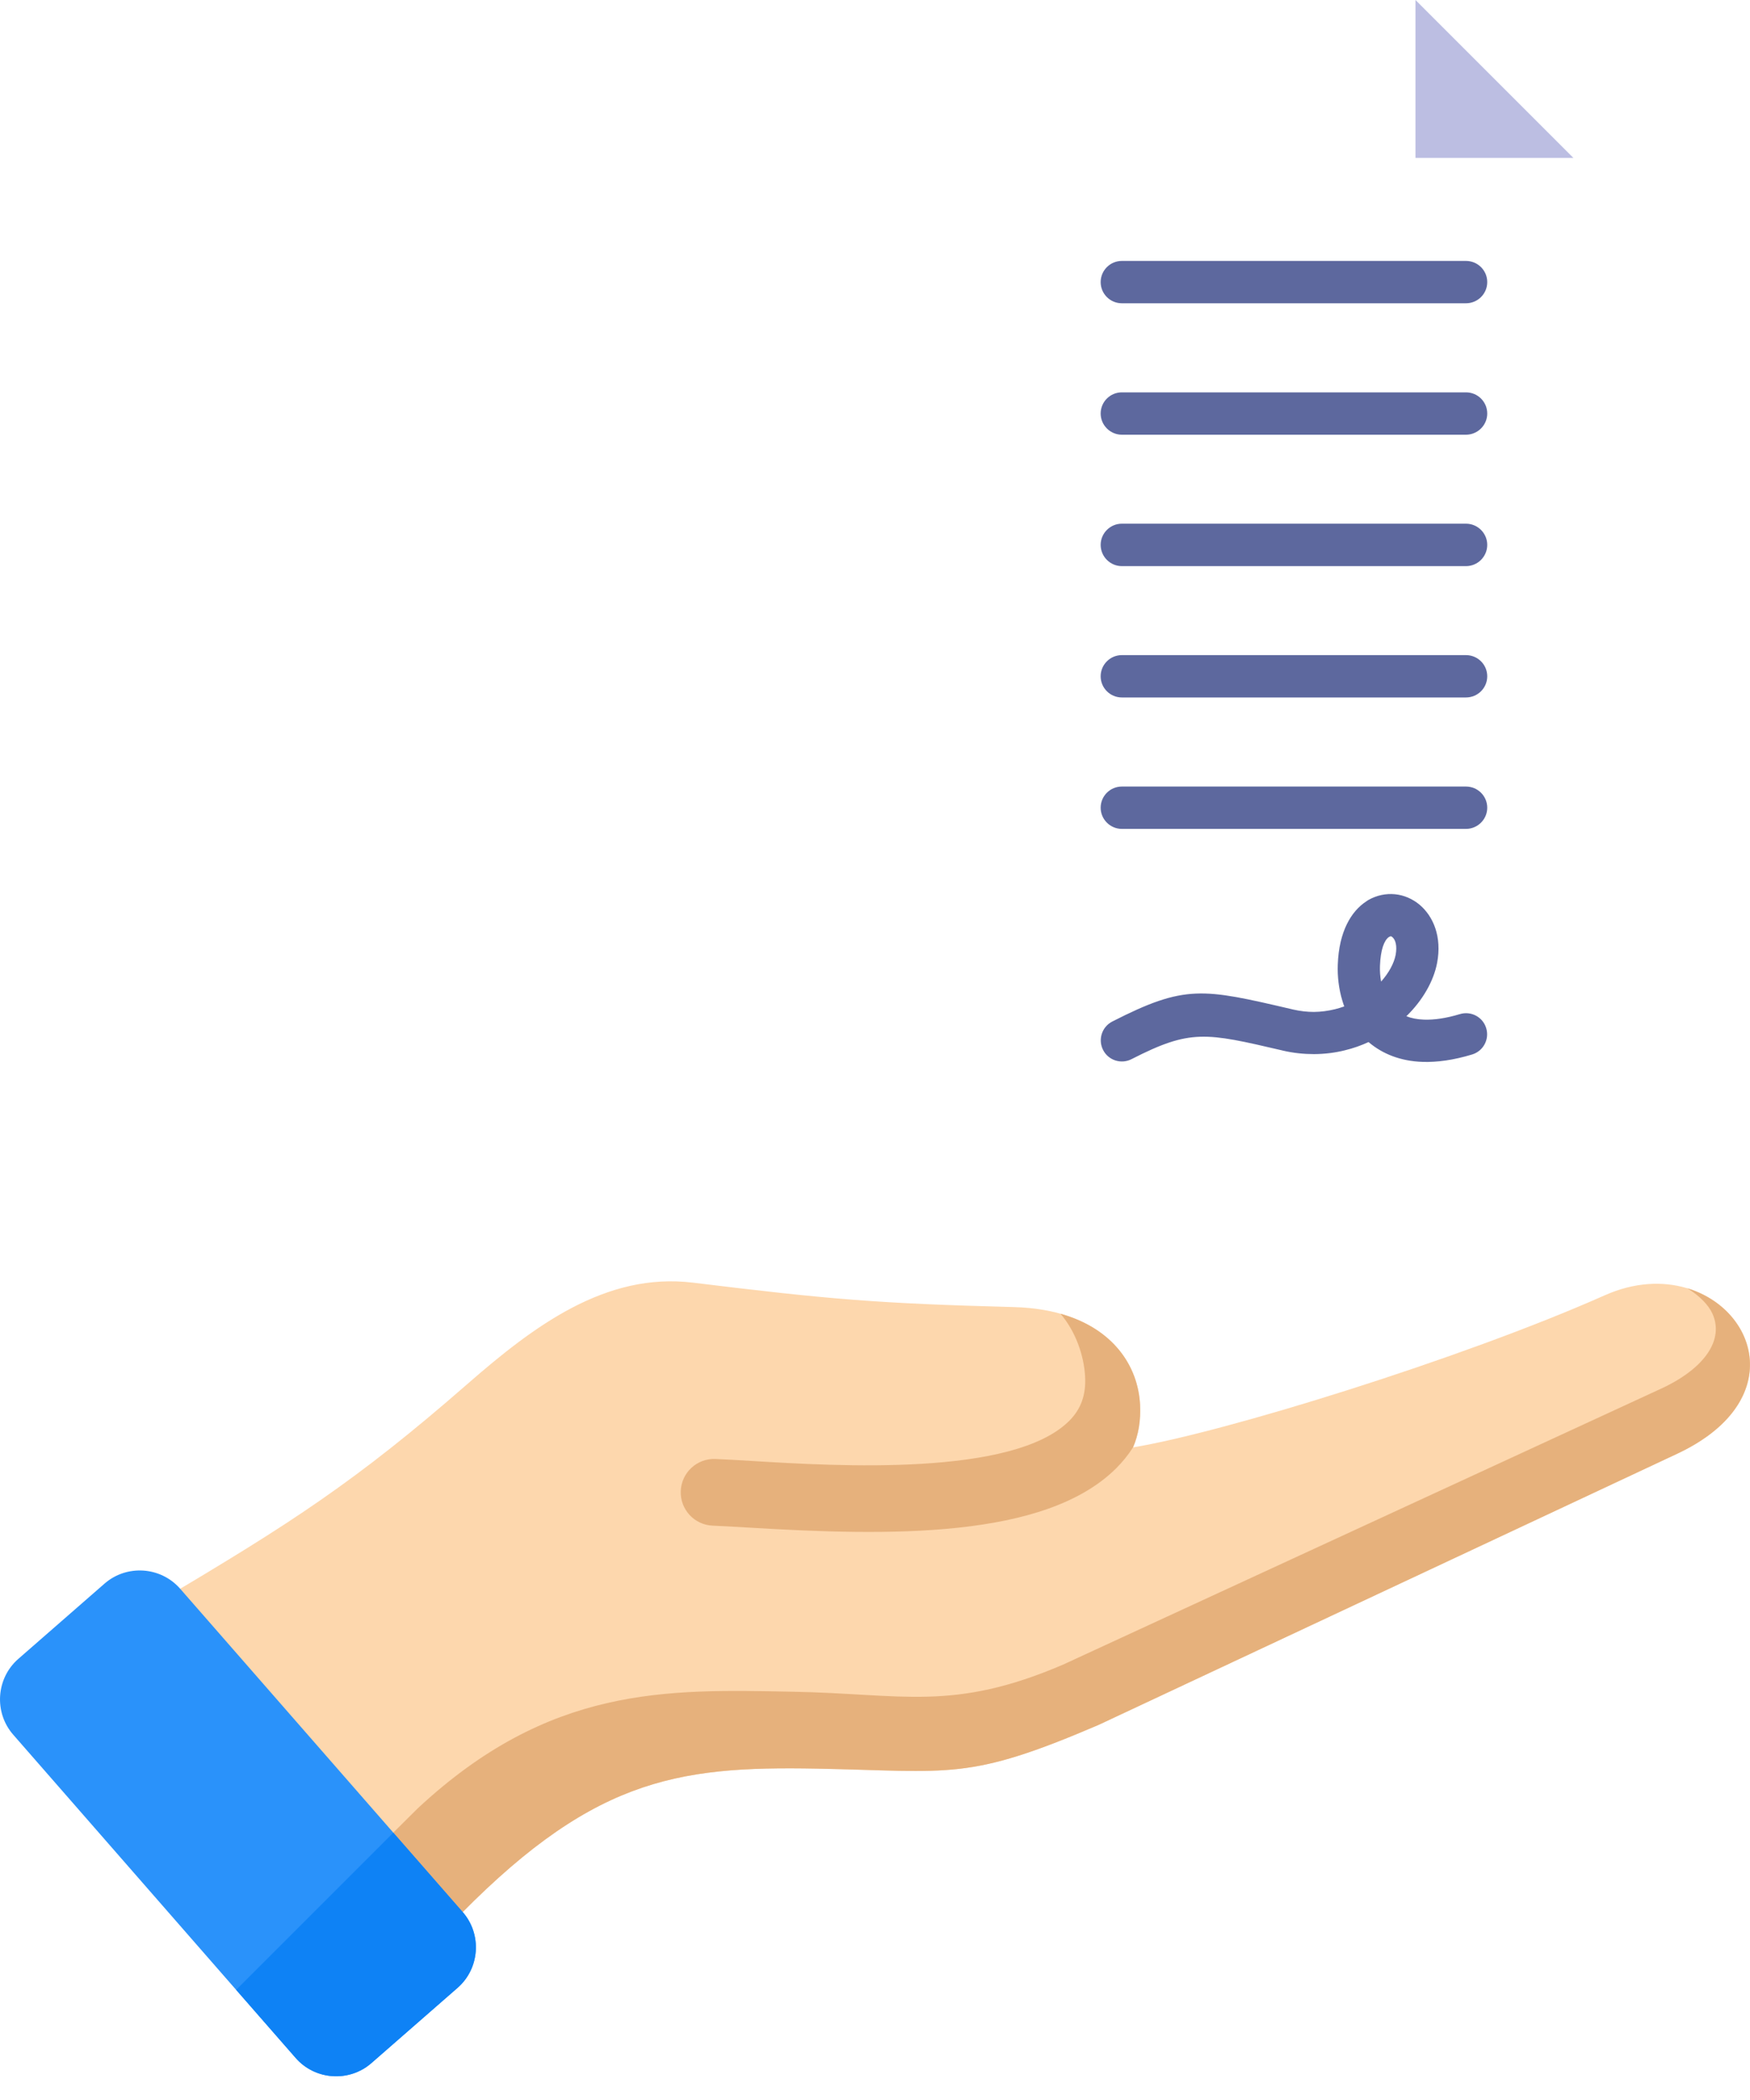 <svg width="20" height="24" viewBox="0 0 20 24" fill="none" xmlns="http://www.w3.org/2000/svg">
<path fill-rule="evenodd" clip-rule="evenodd" d="M13.029 16.048C12.998 15.498 12.562 14.964 11.586 14.938C10.032 14.897 9.482 14.85 7.92 14.659C6.922 14.537 6.099 15.156 5.342 15.817C4.063 16.934 3.313 17.414 1.853 18.28L5.122 22.023C6.735 20.333 7.706 20.182 9.339 20.213C10.874 20.243 11.057 20.356 12.554 19.714L19.167 16.615C20.84 15.832 19.697 14.199 18.341 14.803C16.703 15.531 13.972 16.375 12.95 16.541C13.011 16.399 13.04 16.235 13.029 16.048V16.048Z" fill="#FDD7AD"/>
<path fill-rule="evenodd" clip-rule="evenodd" d="M13.029 16.048C13.004 15.611 12.724 15.184 12.12 15.014C12.296 15.221 12.387 15.492 12.401 15.728C12.413 15.941 12.355 16.103 12.219 16.239C11.579 16.877 9.566 16.756 8.598 16.697C8.434 16.687 8.293 16.679 8.175 16.674C7.965 16.666 7.788 16.83 7.78 17.041C7.772 17.251 7.936 17.428 8.146 17.436C8.255 17.44 8.393 17.449 8.553 17.458C10.159 17.555 11.943 17.591 12.758 16.779C12.831 16.705 12.895 16.627 12.949 16.541C13.01 16.399 13.039 16.235 13.029 16.048H13.029ZM4.307 21.131L4.773 20.668C6.278 19.265 7.612 19.305 9.056 19.334C10.317 19.356 10.886 19.566 12.15 19.024L18.996 15.865C19.485 15.635 19.706 15.309 19.57 15.012C19.526 14.915 19.423 14.807 19.283 14.723C20.093 14.968 20.417 16.029 19.166 16.615L12.553 19.714C11.057 20.356 10.873 20.243 9.338 20.213C7.705 20.182 6.735 20.333 5.122 22.023L4.307 21.131Z" fill="#E6B17C"/>
<path fill-rule="evenodd" clip-rule="evenodd" d="M0.151 19.825L3.379 23.52C3.601 23.774 3.991 23.8 4.245 23.578L5.229 22.718C5.483 22.496 5.51 22.106 5.288 21.852L2.059 18.157C1.837 17.903 1.448 17.877 1.194 18.099L0.209 18.959C-0.045 19.181 -0.071 19.571 0.151 19.825L0.151 19.825Z" fill="#2A92FA"/>
<path fill-rule="evenodd" clip-rule="evenodd" d="M2.699 22.741L3.38 23.52C3.602 23.774 3.991 23.8 4.245 23.578L5.23 22.718C5.484 22.496 5.51 22.106 5.288 21.852L4.495 20.945L2.699 22.741Z" fill="#0E82F5"/>
<path fill-rule="evenodd" clip-rule="evenodd" d="M17.982 1.805H16.177V0L17.982 1.805Z" fill="#BCBEE2"/>
<path fill-rule="evenodd" clip-rule="evenodd" d="M12.821 6.47C12.688 6.47 12.579 6.361 12.579 6.227C12.579 6.094 12.688 5.985 12.821 5.985H16.754C16.888 5.985 16.997 6.094 16.997 6.227C16.997 6.361 16.888 6.47 16.754 6.47H12.821ZM12.821 9.473C12.688 9.473 12.579 9.364 12.579 9.231C12.579 9.097 12.688 8.989 12.821 8.989H16.754C16.888 8.989 16.997 9.097 16.997 9.231C16.997 9.364 16.888 9.473 16.754 9.473H12.821ZM12.821 7.971C12.688 7.971 12.579 7.863 12.579 7.729C12.579 7.595 12.688 7.487 12.821 7.487H16.754C16.888 7.487 16.997 7.595 16.997 7.729C16.997 7.863 16.888 7.971 16.754 7.971H12.821ZM12.821 4.968C12.688 4.968 12.579 4.859 12.579 4.726C12.579 4.592 12.688 4.484 12.821 4.484H16.754C16.888 4.484 16.997 4.592 16.997 4.726C16.997 4.859 16.888 4.968 16.754 4.968H12.821ZM12.821 3.466C12.688 3.466 12.579 3.358 12.579 3.224C12.579 3.09 12.688 2.982 12.821 2.982H16.754C16.888 2.982 16.997 3.09 16.997 3.224C16.997 3.358 16.888 3.466 16.754 3.466H12.821Z" fill="#5D689E"/>
<path fill-rule="evenodd" clip-rule="evenodd" d="M12.931 12.105C12.812 12.165 12.667 12.118 12.607 12C12.546 11.881 12.593 11.736 12.711 11.675C13.545 11.249 13.744 11.296 14.76 11.533L14.772 11.536C14.858 11.556 14.94 11.565 15.017 11.565C15.099 11.564 15.179 11.553 15.257 11.534C15.293 11.525 15.329 11.514 15.363 11.502C15.355 11.481 15.348 11.46 15.342 11.439C15.3 11.302 15.284 11.159 15.289 11.024C15.302 10.648 15.441 10.415 15.614 10.302C15.621 10.297 15.629 10.292 15.636 10.287C15.734 10.231 15.839 10.21 15.943 10.22C16.045 10.23 16.142 10.272 16.223 10.339C16.381 10.472 16.481 10.707 16.424 11.005C16.385 11.21 16.261 11.431 16.073 11.614C16.13 11.637 16.196 11.65 16.274 11.653C16.389 11.657 16.524 11.638 16.684 11.59C16.812 11.551 16.947 11.623 16.985 11.75C17.024 11.878 16.952 12.012 16.825 12.051C16.611 12.116 16.423 12.141 16.259 12.136C16 12.127 15.799 12.042 15.646 11.914L15.641 11.909C15.557 11.948 15.467 11.98 15.372 12.003C15.261 12.031 15.143 12.046 15.019 12.047C14.902 12.047 14.782 12.035 14.662 12.007L14.65 12.004C13.776 11.8 13.605 11.76 12.931 12.105L12.931 12.105ZM15.784 11.218C15.873 11.118 15.931 11.01 15.95 10.914C15.969 10.81 15.949 10.741 15.913 10.71C15.906 10.704 15.9 10.701 15.896 10.7C15.892 10.7 15.887 10.702 15.88 10.705C15.877 10.707 15.875 10.709 15.871 10.71C15.82 10.748 15.778 10.85 15.771 11.039C15.769 11.098 15.773 11.159 15.784 11.218L15.784 11.218Z" fill="#5D689E"/>
</svg>
